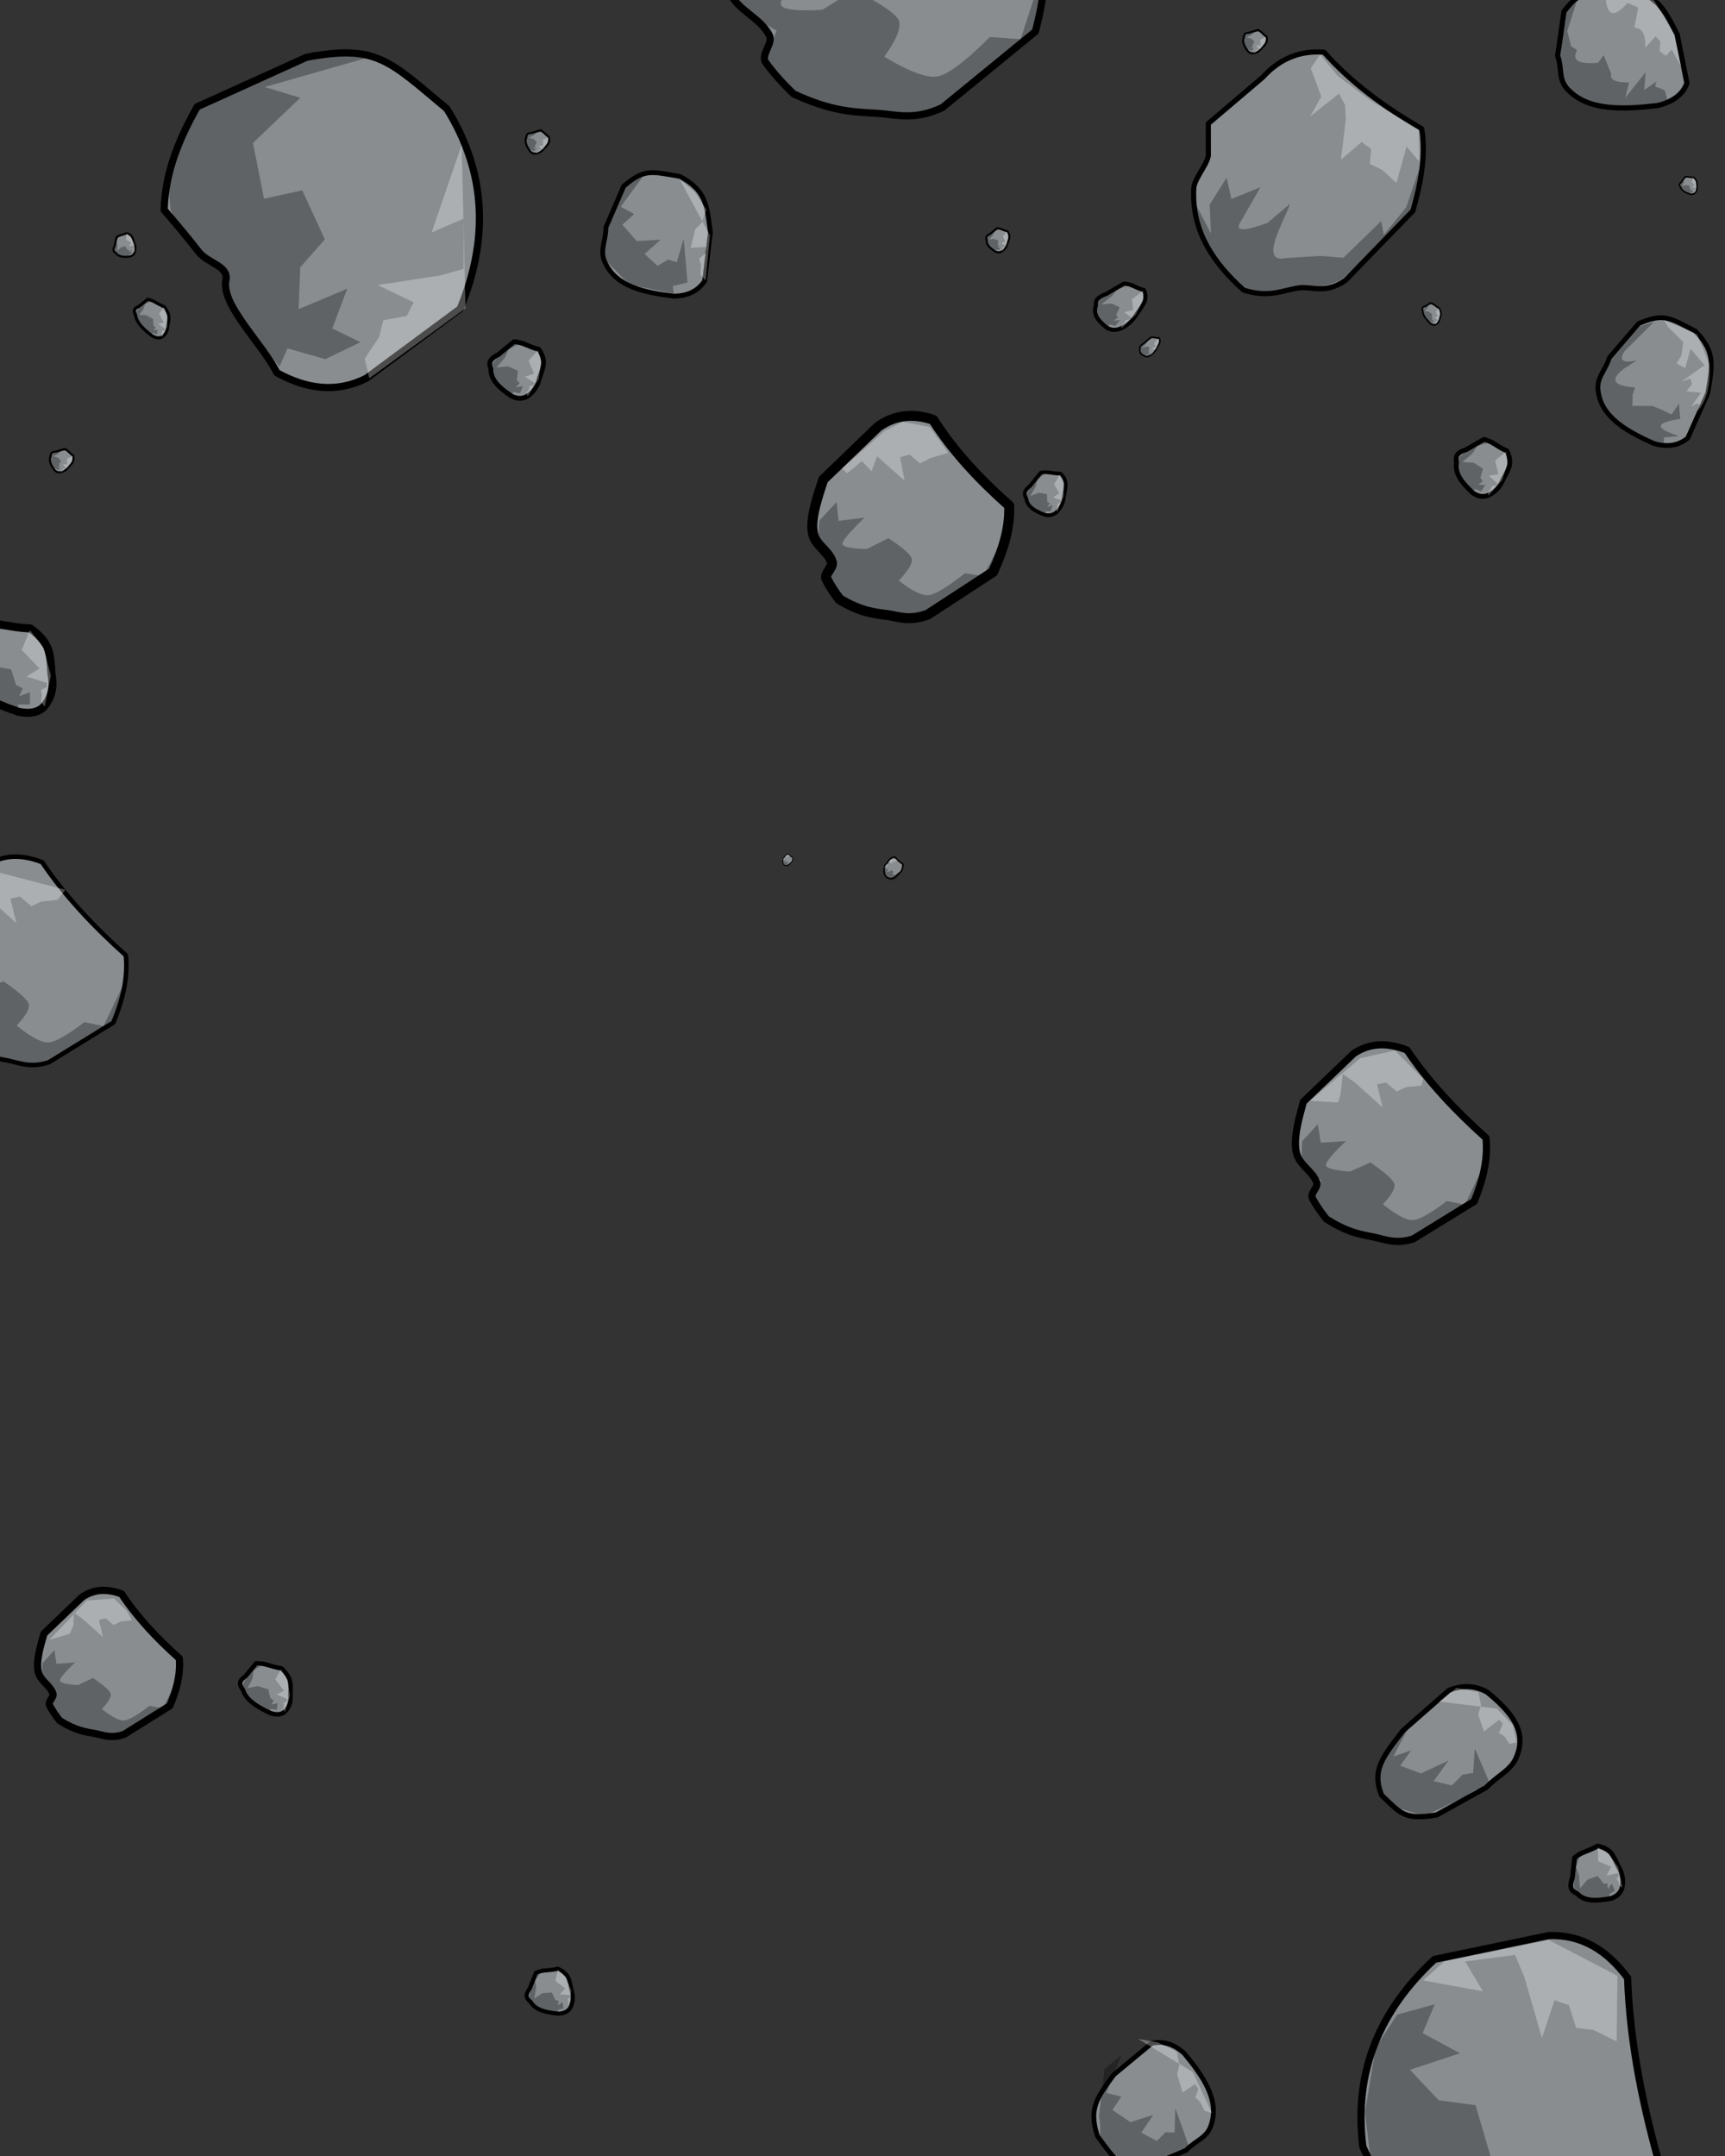<svg width="2160" height="2700" viewBox="0 0 2160 2700" fill="none" xmlns="http://www.w3.org/2000/svg">
<rect x="0" y="0" width="2160" height="2700" fill="#333333" stroke="none"/>
<g clip-path="url(#clip0_607_5023)">
<path fill-rule="evenodd" clip-rule="evenodd" d="M559.447 136.106C610.31 218.037 611.114 301.746 576.22 386.723L458.668 473.725C421.658 492.398 384.326 487.45 346.781 466.888C328.03 429.575 276.679 382.087 282.868 350.679C286.386 332.829 260.29 330.009 248.977 315.57C235.017 297.751 220.491 280.224 205.53 262.923C206.889 215.069 224.525 173.481 246.913 133.722L383.682 71.783C471.456 55.321 486.325 75.245 559.447 136.106Z" fill="#898D90" stroke="black" stroke-width="9" stroke-miterlimit="1.5" stroke-linecap="round" stroke-linejoin="round"/>
<path fill-rule="evenodd" clip-rule="evenodd" d="M465.516 70.665L331.485 108.981L376.063 122.464L316.749 179.023L330.593 248.889L378.464 238.355L406.741 299.779L375.999 334.677L373.918 387.156L434.833 361.565L416.086 411.365L451.361 428.587L407.246 449.768L360.003 436.27L349.989 459.109C312.245 415.335 283.652 373.947 283.588 340.003C273.547 335.767 265.143 330.819 257.966 325.338C235.275 308.01 224.851 285.348 213.71 262.998C206.31 212.66 222.971 171.058 245.011 131.409L391.996 65.058L465.516 70.665Z" fill="black" fill-opacity="0.3"/>
<path fill-rule="evenodd" clip-rule="evenodd" d="M578.092 181.424L540.43 291.127L580.326 273.911L580.469 336.793L551.392 344.931L472.927 356.966L517.911 378.571L509.313 395.735L479.977 401.053L474.628 422.267L456.749 449.131L462.386 473.794L582.894 386.134L578.092 181.424Z" fill="white" fill-opacity="0.3"/>
<path fill-rule="evenodd" clip-rule="evenodd" d="M851.4 220.997C883.824 238.422 884.924 256.038 889.555 290.795L882.325 351.882C873.634 365.105 860.341 370.574 844.006 370.918C805.911 366.37 772.137 358.663 758.447 330.324C749.787 314.233 758.872 302.18 758.711 284.764L781.004 233.174C806.91 211.019 815.622 214.78 851.4 220.997Z" fill="#898D90" stroke="black" stroke-width="6" stroke-miterlimit="1.5" stroke-linecap="round" stroke-linejoin="round"/>
<path fill-rule="evenodd" clip-rule="evenodd" d="M807.866 217.226L777.254 258.922L794.172 268.019L779.273 281.395L797.152 301.875L827.254 300.207L807.077 318.098L823.354 332.922L836.733 325.083L847.486 328.419L856.011 299.054L859.036 332.183L860.751 353.744L842.552 358.271L843.586 367.733L788.106 356.401L761.167 328.792C749.137 313.546 761.07 302.728 760.815 285.415L782.474 229.366L807.866 217.226Z" fill="black" fill-opacity="0.3"/>
<path fill-rule="evenodd" clip-rule="evenodd" d="M850.877 224.158L870.138 240.733L884.539 262.616L878.718 278.848L870.647 287.075L864.816 310.538L883.812 309.123L884.234 316.439L875.541 323.782L877.81 331.819L877.008 344.11L883.568 351.197L888.913 294.711L850.877 224.158Z" fill="white" fill-opacity="0.3"/>
<path fill-rule="evenodd" clip-rule="evenodd" d="M674.542 437.472C683.97 451.152 680.78 458.453 675.475 473.364C673.505 481.872 669.611 489.881 659.979 496.402C653.764 499.92 647.299 499.376 640.669 496.147C626.309 486.468 614.337 476.41 614.681 462.209C610.807 452.5 614.996 448.768 624.179 443.97L643.766 427.85C656.869 429.14 659.232 433.379 674.542 437.472Z" fill="#898D90" stroke="black" stroke-width="6.001" stroke-miterlimit="1.5" stroke-linecap="round" stroke-linejoin="round"/>
<path fill-rule="evenodd" clip-rule="evenodd" d="M657.839 426.983L636.952 437.415L632.382 447.708L621.743 460.169L636.088 458.764L648.518 464.3L647.197 476.243L650.827 479.799L645.905 484.975L654.689 483.691L650.933 492.702L642.692 490.768L641.157 494.781L621.215 478.794L616.09 462.155C614.402 453.553 621.424 451.669 624.89 444.665L645.141 426.624L657.839 426.983Z" fill="black" fill-opacity="0.3"/>
<path fill-rule="evenodd" clip-rule="evenodd" d="M673.681 438.633L661.88 451.709L668.649 467.972L657.041 471.786L669.391 479.539L668.052 482.563L663.048 483.72L662.302 487.415L659.446 492.185L660.62 496.383L674.41 474.803L677.808 453.686L673.681 438.633Z" fill="white" fill-opacity="0.3"/>
<path fill-rule="evenodd" clip-rule="evenodd" d="M205.834 384.254C213.244 394.354 211.921 398.927 209.996 408.389C209.576 413.892 207.871 418.87 202.335 422.282C198.695 424.022 194.491 423.015 189.914 420.194C179.736 412.285 171.052 404.36 169.863 394.882C166.412 387.994 168.731 385.91 174.15 383.608L185.122 374.754C193.662 376.919 195.6 379.993 205.834 384.254Z" fill="#898D90" stroke="black" stroke-width="3.889" stroke-miterlimit="1.5" stroke-linecap="round" stroke-linejoin="round"/>
<path fill-rule="evenodd" clip-rule="evenodd" d="M194.071 375.571L181.698 380.485L179.786 386.926L174.193 394.217L183.263 394.7L191.792 399.642L192.129 407.51L194.812 410.252L192.166 413.231L197.678 413.243L196.161 418.906L190.679 416.793L190.092 419.328L175.704 406.64L170.762 394.986C168.825 389.056 173.145 388.492 174.675 384.144L185.884 374.07L194.071 375.571Z" fill="black" fill-opacity="0.3"/>
<path fill-rule="evenodd" clip-rule="evenodd" d="M205.396 384.947L199.119 392.535L205.079 404.1L198.006 405.502L206.703 411.922L206.144 413.815L203.046 414.093L202.934 416.493L201.575 419.405L202.745 422.333L209.455 409.248L209.54 395.44L205.396 384.947Z" fill="white" fill-opacity="0.3"/>
<path fill-rule="evenodd" clip-rule="evenodd" d="M158.548 291.971C165.145 294.067 165.948 297.441 167.987 304C169.5 307.452 170.25 311.262 168.725 316.137C167.565 319.046 165.289 320.634 162.275 321.349C155.066 321.976 148.549 321.82 145.051 316.865C141.3 314.605 141.735 312.178 143.551 308.016L145.925 297.124C150.585 293.97 152.445 294.772 158.548 291.971Z" fill="#898D90" stroke="black" stroke-width="2.567" stroke-miterlimit="1.5" stroke-linecap="round" stroke-linejoin="round"/>
<path fill-rule="evenodd" clip-rule="evenodd" d="M150.358 292.965L146.106 302.267L147.213 307.044L146.866 314.229L151.251 309.811L156.769 308.295L159.37 312.745L161.475 312.966L161.165 316.088L163.742 313.238L164.793 317.353L161.576 318.952L162.09 320.747L151.43 320.748L145.502 316.459C142.756 313.979 144.598 311.407 143.962 308.059L146.068 296.327L150.358 292.965Z" fill="black" fill-opacity="0.3"/>
<path fill-rule="evenodd" clip-rule="evenodd" d="M158.559 292.605L157.984 300.319L164.359 304.027L161.491 308.518L167.547 307.783L167.873 309.185L166.513 310.954L167.207 312.424L167.476 314.84L168.932 315.955L168.001 304.785L163.753 296.625L158.559 292.605Z" fill="white" fill-opacity="0.3"/>
<path fill-rule="evenodd" clip-rule="evenodd" d="M687.351 171.621C688.766 178.397 686.221 180.753 681.509 185.75C679.244 188.764 676.294 191.288 671.298 192.353C668.194 192.772 665.693 191.569 663.591 189.294C659.504 183.322 656.44 177.569 659.038 172.088C659.164 167.711 661.492 166.898 666.01 166.436L676.664 163.155C681.7 165.666 681.915 167.68 687.351 171.621Z" fill="#898D90" stroke="black" stroke-width="2.567" stroke-miterlimit="1.5" stroke-linecap="round" stroke-linejoin="round"/>
<path fill-rule="evenodd" clip-rule="evenodd" d="M682.463 164.975L672.272 165.839L668.655 169.15L662.225 172.375L668.227 174.026L672.258 178.088L669.659 182.539L670.5 184.481L667.628 185.744L671.376 186.59L668.308 189.526L665.335 187.509L664.023 188.838L658.788 179.552L659.613 172.283C660.425 168.672 663.57 169.014 666.174 166.816L677.428 162.889L682.463 164.975Z" fill="black" fill-opacity="0.3"/>
<path fill-rule="evenodd" clip-rule="evenodd" d="M686.804 171.941L679.803 175.229L679.703 182.603L674.383 182.311L677.997 187.224L676.936 188.198L674.726 187.881L673.787 189.207L671.815 190.628L671.558 192.444L680.832 186.148L685.854 178.44L686.804 171.941Z" fill="white" fill-opacity="0.3"/>
<path fill-rule="evenodd" clip-rule="evenodd" d="M91.678 570.716C93.093 577.491 90.548 579.847 85.836 584.845C83.571 587.858 80.621 590.383 75.625 591.448C72.521 591.866 70.02 590.664 67.918 588.389C63.831 582.417 60.767 576.663 63.365 571.182C63.491 566.805 65.819 565.993 70.337 565.53L80.991 562.25C86.027 564.761 86.242 566.775 91.678 570.716Z" fill="#898D90" stroke="black" stroke-width="2.567" stroke-miterlimit="1.5" stroke-linecap="round" stroke-linejoin="round"/>
<path fill-rule="evenodd" clip-rule="evenodd" d="M86.79 564.069L76.599 564.934L72.981 568.244L66.552 571.47L72.554 573.121L76.585 577.183L73.986 581.634L74.827 583.576L71.955 584.839L75.703 585.684L72.635 588.62L69.662 586.604L68.35 587.932L63.115 578.647L63.939 571.377C64.752 567.767 67.897 568.109 70.501 565.91L81.755 561.983L86.79 564.069Z" fill="black" fill-opacity="0.3"/>
<path fill-rule="evenodd" clip-rule="evenodd" d="M91.131 571.036L84.129 574.323L84.03 581.698L78.71 581.405L82.324 586.319L81.263 587.292L79.053 586.976L78.114 588.302L76.141 589.723L75.885 591.538L85.159 585.243L90.18 577.535L91.131 571.036Z" fill="white" fill-opacity="0.3"/>
<path fill-rule="evenodd" clip-rule="evenodd" d="M1585.91 46.004C1587.33 52.779 1584.78 55.136 1580.07 60.133C1577.81 63.147 1574.86 65.671 1569.86 66.736C1566.76 67.154 1564.26 65.952 1562.15 63.677C1558.07 57.705 1555 51.952 1557.6 46.471C1557.73 42.093 1560.06 41.281 1564.57 40.819L1575.23 37.538C1580.26 40.049 1580.48 42.063 1585.91 46.004Z" fill="#898D90" stroke="black" stroke-width="2.567" stroke-miterlimit="1.5" stroke-linecap="round" stroke-linejoin="round"/>
<path fill-rule="evenodd" clip-rule="evenodd" d="M1581.03 39.358L1570.83 40.222L1567.22 43.533L1560.79 46.758L1566.79 48.409L1570.82 52.471L1568.22 56.922L1569.06 58.864L1566.19 60.127L1569.94 60.972L1566.87 63.908L1563.9 61.892L1562.59 63.22L1557.35 53.935L1558.18 46.666C1558.99 43.055 1562.13 43.397 1564.74 41.199L1575.99 37.272L1581.03 39.358Z" fill="black" fill-opacity="0.3"/>
<path fill-rule="evenodd" clip-rule="evenodd" d="M1585.37 46.324L1578.37 49.611L1578.27 56.986L1572.95 56.693L1576.56 61.607L1575.5 62.58L1573.29 62.264L1572.35 63.59L1570.38 65.011L1570.12 66.826L1579.39 60.531L1584.42 52.823L1585.37 46.324Z" fill="white" fill-opacity="0.3"/>
<path fill-rule="evenodd" clip-rule="evenodd" d="M1261.46 289.574C1265.37 295.285 1263.93 298.438 1261.5 304.863C1260.57 308.516 1258.81 311.98 1254.61 314.884C1251.9 316.463 1249.13 316.314 1246.32 315.023C1240.25 311.081 1235.21 306.947 1235.5 300.888C1233.94 296.799 1235.77 295.154 1239.76 292.99L1248.34 285.867C1253.95 286.249 1254.93 288.025 1261.46 289.574Z" fill="#898D90" stroke="black" stroke-width="2.567" stroke-miterlimit="1.5" stroke-linecap="round" stroke-linejoin="round"/>
<path fill-rule="evenodd" clip-rule="evenodd" d="M1254.39 285.316L1245.32 290.032L1243.25 294.479L1238.55 299.928L1244.73 299.145L1250.01 301.345L1249.32 306.453L1250.85 307.923L1248.68 310.192L1252.47 309.532L1250.76 313.422L1247.24 312.704L1246.54 314.434L1238.14 307.874L1236.11 300.847C1235.47 297.201 1238.5 296.308 1240.06 293.277L1248.94 285.326L1254.39 285.316Z" fill="black" fill-opacity="0.3"/>
<path fill-rule="evenodd" clip-rule="evenodd" d="M1261.08 290.08L1255.88 295.806L1258.62 302.652L1253.6 304.427L1258.82 307.574L1258.22 308.881L1256.06 309.438L1255.7 311.023L1254.42 313.093L1254.88 314.868L1261.03 305.491L1262.7 296.445L1261.08 290.08Z" fill="white" fill-opacity="0.3"/>
<path fill-rule="evenodd" clip-rule="evenodd" d="M1451.34 423.336C1453.64 427.199 1451.86 429.969 1448.67 435.524C1447.23 438.602 1445.14 441.675 1441.07 444.735C1438.51 446.474 1436.19 446.846 1434.04 446.315C1429.61 444.246 1426.08 441.841 1427.4 436.958C1426.8 433.973 1428.65 432.336 1432.4 429.904L1440.91 422.703C1445.59 422.013 1446.1 423.258 1451.34 423.336Z" fill="#898D90" stroke="black" stroke-width="2.058" stroke-miterlimit="1.5" stroke-linecap="round" stroke-linejoin="round"/>
<path fill-rule="evenodd" clip-rule="evenodd" d="M1446.13 421.193L1437.62 426.561L1435.09 430.474L1430.15 435.651L1435.51 433.933L1439.58 434.752L1438.1 438.949L1439.13 439.851L1436.89 442.045L1440.21 440.848L1438.08 444.252L1435.23 444.302L1434.33 445.806L1428.4 442.063L1427.92 436.818C1428.03 434.023 1430.75 432.774 1432.61 430.08L1441.52 422.166L1446.13 421.193Z" fill="black" fill-opacity="0.3"/>
<path fill-rule="evenodd" clip-rule="evenodd" d="M1450.93 423.808L1445.52 429.295L1446.63 434.27L1442.07 436.575L1445.93 438.16L1445.18 439.309L1443.26 440.136L1442.68 441.464L1441.23 443.34L1441.31 444.674L1448.16 436.108L1451.17 428.597L1450.93 423.808Z" fill="white" fill-opacity="0.3"/>
<path fill-rule="evenodd" clip-rule="evenodd" d="M1802.13 385.998C1805.45 392.046 1804.37 394.467 1802.59 399.53C1801.94 402.523 1800.62 405.14 1797.31 406.637C1795.17 407.344 1792.93 406.506 1790.62 404.646C1785.61 399.612 1781.43 394.671 1781.49 389.387C1780.12 385.371 1781.55 384.384 1784.71 383.489L1791.44 379.374C1795.98 381.144 1796.81 382.963 1802.13 385.998Z" fill="#898D90" stroke="black" stroke-width="2.158" stroke-miterlimit="1.5" stroke-linecap="round" stroke-linejoin="round"/>
<path fill-rule="evenodd" clip-rule="evenodd" d="M1796.31 380.431L1789.11 382.288L1787.57 385.694L1783.93 389.316L1788.89 390.198L1793.22 393.491L1792.81 397.833L1794.08 399.521L1792.39 400.976L1795.43 401.358L1794.16 404.364L1791.3 402.831L1790.78 404.183L1783.82 396.239L1781.98 389.505C1781.36 386.118 1783.79 386.102 1784.96 383.819L1791.91 379.05L1796.31 380.431Z" fill="black" fill-opacity="0.3"/>
<path fill-rule="evenodd" clip-rule="evenodd" d="M1801.84 386.349L1797.8 390.087L1800.2 396.842L1796.2 397.13L1800.5 401.246L1800.05 402.247L1798.32 402.189L1798.08 403.499L1797.11 405.005L1797.53 406.693L1802.22 399.965L1803.32 392.391L1801.84 386.349Z" fill="white" fill-opacity="0.3"/>
<path fill-rule="evenodd" clip-rule="evenodd" d="M2120.63 222.258C2125.1 225.815 2124.88 228.331 2124.81 233.379C2125.1 236.179 2124.74 238.969 2122.39 241.726C2120.81 243.29 2118.7 243.606 2116.25 243.098C2110.66 241.159 2105.78 238.923 2104.36 234.469C2102.08 231.733 2103 230.255 2105.39 228.069L2109.85 221.571C2114.14 220.989 2115.34 222.133 2120.63 222.258Z" fill="#898D90" stroke="black" stroke-width="1.961" stroke-miterlimit="1.5" stroke-linecap="round" stroke-linejoin="round"/>
<path fill-rule="evenodd" clip-rule="evenodd" d="M2114.21 220.244L2108.73 225.066L2108.39 228.618L2106.37 233.303L2110.76 231.787L2115.29 232.579L2116.17 236.402L2117.7 237.237L2116.7 239.221L2119.34 238.161L2119.13 241.253L2116.31 241.269L2116.26 242.635L2108.22 239.149L2104.8 234.347C2103.33 231.792 2105.35 230.677 2105.69 228.232L2110.15 221.086L2114.21 220.244Z" fill="black" fill-opacity="0.3"/>
<path fill-rule="evenodd" clip-rule="evenodd" d="M2120.48 222.686L2118.16 227.649L2122.06 232.211L2118.8 234.272L2123.55 235.762L2123.45 236.805L2121.99 237.542L2122.16 238.75L2121.77 240.452L2122.59 241.672L2124.63 233.908L2123.42 227.069L2120.48 222.686Z" fill="white" fill-opacity="0.3"/>
<path fill-rule="evenodd" clip-rule="evenodd" d="M38.075 787.023C62.986 805.385 62.801 818.014 64.408 843.389C67.058 857.505 66.21 871.495 54.925 885.109C47.166 892.805 36.191 894.171 23.089 891.352C-7.142 881.008 -33.721 869.245 -42.97 846.697C-56.032 832.696 -51.743 825.36 -40.003 814.621L-19.033 782.42C3.342 779.948 10.146 785.829 38.075 787.023Z" fill="#898D90" stroke="black" stroke-width="10.09" stroke-miterlimit="1.5" stroke-linecap="round" stroke-linejoin="round"/>
<path fill-rule="evenodd" clip-rule="evenodd" d="M3.442 776.208L-23.592 799.873L-23.972 817.703L-32.803 841.045L-10.255 833.889L13.95 838.353L20.037 857.67L28.446 862.037L23.953 871.906L37.467 866.855L37.537 882.38L22.689 882.162L22.945 889.028L-20.796 870.642L-40.699 846.126C-49.41 833.122 -39.2 827.73 -38.358 815.474L-17.625 780.01L3.442 776.208Z" fill="black" fill-opacity="0.3"/>
<path fill-rule="evenodd" clip-rule="evenodd" d="M37.465 789.154L27.155 813.868L49.492 837.224L33.096 847.242L58.701 855.237L58.597 860.474L51.192 864.024L52.522 870.116L51.137 878.633L55.962 884.859L63.657 846.03L54.635 811.509L37.465 789.154Z" fill="white" fill-opacity="0.3"/>
<path fill-rule="evenodd" clip-rule="evenodd" d="M1706.52 2688.48C1694.59 2592.78 1728.87 2516.41 1796.11 2453.82L1939.28 2423.96C1980.7 2422.48 2012.54 2442.59 2038.04 2476.97C2040.84 2558.95 2057.6 2640.29 2081.03 2721.32C2059.78 2764.22 2026.37 2794.62 1989.4 2821.37L1839.26 2820.42C1752.65 2798.66 1747.48 2774.34 1706.52 2688.48Z" fill="#898D90" stroke="black" stroke-width="9" stroke-miterlimit="1.5" stroke-linecap="round" stroke-linejoin="round"/>
<path fill-rule="evenodd" clip-rule="evenodd" d="M2042.51 2770.43L1916.3 2829.63L1941.04 2790.17L1859.17 2786.52L1823.69 2724.76L1866.69 2701.24L1847.64 2636.36L1801.54 2630.26L1765.48 2592.07L1828.21 2571.33L1781.36 2546.11L1796.63 2509.95L1749.45 2522.98L1722.72 2564.2L1709.24 2645.05L1726.32 2790.94C1753.82 2833.74 1793.72 2854.15 1836.38 2869.55L1990.78 2822.97L2042.51 2770.43Z" fill="black" fill-opacity="0.3"/>
<path fill-rule="evenodd" clip-rule="evenodd" d="M1781.94 2480.03L1856.86 2493.77L1834.66 2456.42L1897 2448.19L1908.8 2475.98L1930.82 2552.25L1946.47 2504.86L1964.6 2511.19L1973.64 2539.59L1995.37 2542.17L2024.3 2556.45L2025.33 2474.43L1939.17 2429.44L1808.81 2456.24L1781.94 2480.03Z" fill="white" fill-opacity="0.3"/>
<path fill-rule="evenodd" clip-rule="evenodd" d="M993.864 117.641C980.584 105.148 969.018 92.132 959.071 78.623C951.623 68.506 968.878 54.524 963.207 43.865C951.099 21.108 923.192 13.409 913.308 -10.846C901.307 -40.295 908.805 -86.781 913.154 -120.217L1004.35 -234.543C1035.31 -262.113 1072.66 -266.94 1114.23 -256.734C1168.68 -195.392 1233.48 -143.446 1303.22 -95.993C1314.22 -49.401 1307.88 -4.675 1296.48 39.506L1180.26 134.559C1144.93 151.439 1121.59 143.349 1098.96 141.969C1069.99 140.203 1042.34 140.096 993.864 117.641Z" fill="#898D90" stroke="black" stroke-width="9" stroke-miterlimit="1.5" stroke-linecap="round" stroke-linejoin="round"/>
<path fill-rule="evenodd" clip-rule="evenodd" d="M1304.88 -33.599L1277.98 49.015L1239.34 46.336C1239.34 46.336 1195.98 91.674 1173.96 95.758C1151.95 99.84 1107.24 70.833 1107.24 70.833C1107.24 70.833 1131.68 39.178 1125.36 25.286C1119.03 11.393 1069.29 -12.523 1069.29 -12.523L1029.9 12.192C1029.9 12.192 980.609 16.186 977.767 5.787C974.925 -4.613 1012.84 -50.207 1012.84 -50.207L960.673 -39.733L949.362 -77.322L921.346 -37.198L927.053 11.602L972.372 38.362L956.923 80.462L1004.38 124.982C1052.86 140.398 1132.34 150.594 1175.03 135.233L1298.57 39.864L1304.88 -33.599Z" fill="black" fill-opacity="0.3"/>
<path fill-rule="evenodd" clip-rule="evenodd" d="M1110.32 1098.77C1106.82 1095.19 1106.27 1090.21 1107.83 1084.24L1114.28 1076.02C1116.36 1073.95 1118.6 1073.29 1120.94 1073.55C1123.56 1076.98 1126.87 1079.7 1130.52 1082.09C1130.72 1084.99 1129.93 1087.92 1128.84 1090.87L1121.11 1098.09C1116.01 1101.33 1115.01 1100.53 1110.32 1098.77Z" fill="#898D90" stroke="black" stroke-width="1.945" stroke-miterlimit="1.5" stroke-linecap="round" stroke-linejoin="round"/>
<path fill-rule="evenodd" clip-rule="evenodd" d="M1130.02 1086.09L1125.34 1094.77L1125.41 1091.86L1121.1 1095.66L1117.42 1094.69L1118.92 1091.58L1115.98 1089.68L1113.43 1091.65L1110.43 1091.73L1113.02 1087.8L1109.86 1088.97L1109.55 1086.66L1107.52 1089.5L1107.4 1092.59L1105.92 1093.21L1114.42 1102.27C1117.12 1102.8 1119.79 1101.76 1122.44 1100.37L1128.95 1090.88L1130.02 1086.09Z" fill="black" fill-opacity="0.3"/>
<path fill-rule="evenodd" clip-rule="evenodd" d="M1105.62 1087.52L1112.15 1083.04L1109.89 1082.49L1112.84 1079.12L1114.28 1079.75L1117.71 1082.01L1117.08 1079.19L1118.21 1078.59L1119.53 1079.39L1120.72 1078.45L1122.63 1077.67L1123.59 1076.14L1115.07 1076.39L1105.62 1087.52Z" fill="white" fill-opacity="0.3"/>
<path fill-rule="evenodd" clip-rule="evenodd" d="M981.868 1083.26C979.986 1081.34 979.693 1078.66 980.532 1075.45L983.997 1071.03C985.116 1069.92 986.32 1069.56 987.581 1069.7C988.988 1071.55 990.77 1073.01 992.731 1074.3C992.841 1075.85 992.412 1077.43 991.826 1079.02L987.67 1082.9C984.928 1084.64 984.39 1084.21 981.868 1083.26Z" fill="#898D90" stroke="black" stroke-width="1.046" stroke-miterlimit="1.5" stroke-linecap="round" stroke-linejoin="round"/>
<path fill-rule="evenodd" clip-rule="evenodd" d="M992.465 1076.45L989.944 1081.11L989.987 1079.54L987.669 1081.59L985.688 1081.07L986.493 1079.4L984.915 1078.38L983.544 1079.43L981.93 1079.48L983.324 1077.36L981.622 1077.99L981.457 1076.75L980.367 1078.28L980.298 1079.94L979.504 1080.28L984.076 1085.14C985.529 1085.43 986.961 1084.87 988.387 1084.12L991.89 1079.02L992.465 1076.45Z" fill="black" fill-opacity="0.3"/>
<path fill-rule="evenodd" clip-rule="evenodd" d="M979.344 1077.21L982.856 1074.8L981.638 1074.51L983.224 1072.7L984 1073.04L985.845 1074.25L985.508 1072.73L986.11 1072.41L986.821 1072.84L987.462 1072.34L988.492 1071.92L989.004 1071.09L984.423 1071.23L979.344 1077.21Z" fill="white" fill-opacity="0.3"/>
<path fill-rule="evenodd" clip-rule="evenodd" d="M1729.97 2248.2C1717.55 2216.45 1731.47 2200.3 1756.86 2167.21L1814.34 2116.8C1832.74 2109.47 1848.45 2111.33 1862.39 2119.25C1890.38 2142.46 1912.11 2166.3 1899.69 2198.27C1893.37 2216.87 1875.63 2222.96 1861.1 2238.45L1799.04 2272.88C1758.74 2279.43 1754.63 2271.72 1729.97 2248.2Z" fill="#898D90" stroke="black" stroke-width="6.472" stroke-miterlimit="1.5" stroke-linecap="round" stroke-linejoin="round"/>
<path fill-rule="evenodd" clip-rule="evenodd" d="M1764.55 2161.97L1744.69 2199.71L1767.01 2192L1753.32 2211.2L1779.41 2220.86L1813.78 2204.77L1795.17 2230.57L1817.92 2235.95L1831.31 2222.44L1844.63 2220.21L1846.73 2189.78L1858.98 2217.97L1866.66 2236.44L1847.57 2241.42L1833.67 2250.61L1783.36 2274.07L1744.91 2262.42C1726.97 2254.61 1731.05 2244.57 1726.18 2229.19L1732.76 2202.6L1764.55 2161.97Z" fill="black" fill-opacity="0.3"/>
<path fill-rule="evenodd" clip-rule="evenodd" d="M1802.28 2131.01L1823.8 2113.74L1851.29 2119.39L1854.53 2135.34L1850.86 2147.08L1858.23 2168.29L1877.16 2153.72L1881.78 2158.74L1876.95 2170.28L1883.91 2174.5L1890.11 2184.01L1898.85 2181.94L1894.57 2160.57L1874.21 2139.61L1802.28 2131.01Z" fill="white" fill-opacity="0.3"/>
<path fill-rule="evenodd" clip-rule="evenodd" d="M1374.21 2675.05C1362.74 2640.07 1374.09 2626.55 1394.71 2598.19L1442.07 2558.94C1457.48 2555.35 1470.88 2560.56 1482.94 2571.57C1507.4 2601.14 1526.54 2630.01 1516.91 2659.97C1512.09 2677.6 1497.2 2680.06 1485.31 2692.78L1433.59 2714.77C1399.55 2712.95 1395.83 2704.22 1374.21 2675.05Z" fill="#898D90" stroke="black" stroke-width="6" stroke-miterlimit="1.5" stroke-linecap="round" stroke-linejoin="round"/>
<path fill-rule="evenodd" clip-rule="evenodd" d="M1404.58 2572.99L1385.39 2621.02L1404.04 2625.59L1392.97 2642.27L1415.41 2657.62L1444.13 2648.47L1429.08 2670.84L1448.55 2681.12L1459.54 2670.18L1470.79 2670.71L1471.68 2640.15L1482.91 2671.46L1489.97 2691.91L1473.49 2700.85L1476.86 2709.75L1420.31 2712.67L1387.31 2692.69C1371.85 2680.95 1380.69 2667.48 1376.11 2650.79L1383.04 2591.1L1404.58 2572.99Z" fill="black" fill-opacity="0.3"/>
<path fill-rule="evenodd" clip-rule="evenodd" d="M1425.01 2553.3L1450.01 2557.82L1473.52 2569.37L1476.74 2586.31L1473.96 2597.5L1480.83 2620.67L1496.49 2609.82L1500.56 2615.91L1496.79 2626.65L1502.83 2632.42L1508.37 2643.42L1517.62 2646.2L1493.57 2594.81L1425.01 2553.3Z" fill="white" fill-opacity="0.3"/>
<path fill-rule="evenodd" clip-rule="evenodd" d="M2000.42 2311.86C2016.72 2315.09 2019.53 2322.54 2026.13 2336.93C2030.65 2344.4 2033.45 2352.85 2031.09 2364.24C2029.09 2371.1 2024.08 2375.22 2017.08 2377.53C2000.04 2380.61 1984.44 2381.76 1974.79 2371.34C1965.24 2367.09 1965.63 2361.49 1968.87 2351.65L1971.66 2326.43C1981.95 2318.22 1986.6 2319.61 2000.42 2311.86Z" fill="#898D90" stroke="black" stroke-width="6.001" stroke-miterlimit="1.5" stroke-linecap="round" stroke-linejoin="round"/>
<path fill-rule="evenodd" clip-rule="evenodd" d="M1981.14 2316L1973.45 2338.04L1977.35 2348.6L1978.42 2364.95L1987.72 2353.94L2000.49 2349.24L2007.87 2358.72L2012.95 2358.73L2013.04 2365.87L2018.44 2358.83L2022.03 2367.9L2014.78 2372.27L2016.48 2376.21L1991.04 2378.67L1975.76 2370.32C1968.55 2365.33 1972.26 2359.09 1969.86 2351.65L1971.79 2324.6L1981.14 2316Z" fill="black" fill-opacity="0.3"/>
<path fill-rule="evenodd" clip-rule="evenodd" d="M2000.61 2313.29L2001.28 2330.89L2017.47 2337.82L2011.82 2348.65L2026.07 2345.6L2027.23 2348.7L2024.45 2353.02L2026.49 2356.18L2027.77 2361.59L2031.54 2363.78L2026.37 2338.7L2014.07 2321.2L2000.61 2313.29Z" fill="white" fill-opacity="0.3"/>
<path fill-rule="evenodd" clip-rule="evenodd" d="M1557.23 363.284C1520.02 330.01 1491.75 289.636 1494.83 235.564C1495.49 223.992 1510.86 207.317 1513.06 194.948L1513 154.727L1581.27 96.715C1603.88 71.831 1629.8 63.219 1657.92 65.364C1692.45 104.293 1734.54 134.77 1780.25 161.205C1785.6 194.819 1779.1 229.34 1769.15 264.125L1684.65 351.182C1659.45 368.659 1642.81 358.516 1627.26 360.458C1607.47 362.93 1589.41 373.704 1557.23 363.284Z" fill="#898D90" stroke="black" stroke-width="6.437" stroke-miterlimit="1.5" stroke-linecap="round" stroke-linejoin="round"/>
<path fill-rule="evenodd" clip-rule="evenodd" d="M1778.42 207.962L1760.72 259.722L1732.72 294.23L1729.51 276.881L1682.17 322.806L1653.33 320.442L1610.23 323.195C1574.33 330.786 1610.23 272.933 1615.34 255.226L1587.05 279.085C1562.41 288.161 1548.13 290.461 1551.5 281.21L1578.3 234.376L1541.91 249.215L1535.92 222.42L1514.73 256.364L1516.33 292.347L1495.15 251.756C1504.04 297.403 1525.14 336.229 1562.07 366.214C1577.38 368.63 1603.98 364.743 1624.48 362.525C1647.66 360.018 1664.77 358.5 1680.74 349.343L1770.56 264.116L1778.42 207.962Z" fill="black" fill-opacity="0.3"/>
<path fill-rule="evenodd" clip-rule="evenodd" d="M1653.01 68.252L1641.32 85.509L1654.49 120.992L1640.48 145.96L1676.65 117.207L1684.36 131.693L1685.05 150.749L1679.1 200.083L1704.98 177.801L1716.82 186.543L1715.24 205.16L1730.91 212.816L1748.57 229.136L1761.24 183.519L1777.44 202.721L1776.38 162.232L1715.42 125.385L1675.03 94.998L1653.01 68.252Z" fill="white" fill-opacity="0.3"/>
<path fill-rule="evenodd" clip-rule="evenodd" d="M2122.67 414.505C2148.46 440.772 2144.28 457.92 2138.38 492.485L2113.34 548.67C2101.11 558.716 2086.79 559.992 2071.09 555.47C2036.07 539.816 2006.1 522.428 2001.45 491.303C1997.95 473.366 2010.21 464.555 2015.23 447.876L2051.83 405.231C2083.15 391.768 2090.35 397.946 2122.67 414.505Z" fill="#898D90" stroke="black" stroke-width="6" stroke-miterlimit="1.5" stroke-linecap="round" stroke-linejoin="round"/>
<path fill-rule="evenodd" clip-rule="evenodd" d="M2071.04 403.125L2034.39 439.63C2027.46 450.286 2030.06 455.565 2049.71 451.215L2032.94 462.147C2014.62 476.497 2021.55 483.553 2047.46 485.127L2044.31 494.301L2044.06 508.301L2069.18 508.409L2083.01 514.133L2093.13 519.079L2102.32 505.502L2103.96 524.571C2077.47 528.693 2066.68 534.672 2102.35 546.14L2083.67 547.821L2083.24 557.33L2030.16 537.62L2007.77 506.205C1998.23 489.294 2000.87 478.047 2008.19 460.704L2044.08 411.225L2071.04 403.125Z" fill="black" fill-opacity="0.3"/>
<path fill-rule="evenodd" clip-rule="evenodd" d="M2083.21 400.528L2089.1 409.882L2107.75 428.283L2105.44 445.372L2099.26 455.101L2110.19 461.017L2116.9 436.725L2134.31 457.273L2105.05 478.283L2116.73 473.921L2118.67 480.987L2111.7 489.982L2129.99 491.882L2117.37 509.557C2129.12 501.551 2129.47 505.875 2125.26 515.121C2138 501.388 2141.73 480.572 2140.66 455.984L2124.93 418.736L2083.21 400.528Z" fill="white" fill-opacity="0.3"/>
<path fill-rule="evenodd" clip-rule="evenodd" d="M2033.66 -15.136C2076.04 -6.363 2083.18 10.455 2100.03 43.02L2112.32 104.11C2106.95 119.122 2093.79 127.765 2075.49 132.197C2031.02 137.343 1990.36 138.338 1965.44 114.274C1950.29 100.833 1956.5 86.858 1950.49 69.998L1958.36 14.343C1980.16 -13.655 1991.24 -12.191 2033.66 -15.136Z" fill="#898D90" stroke="black" stroke-width="6.513" stroke-miterlimit="1.5" stroke-linecap="round" stroke-linejoin="round"/>
<path fill-rule="evenodd" clip-rule="evenodd" d="M1974.04 2.678L1962.47 38.965L1967.39 58.052L1974.61 62.577C1970.13 72.655 1970.45 81.026 2000.88 78.685L2008.05 69.161L2017.67 92.875C2015.11 99.959 2023.1 103.255 2039.85 103.409L2035.2 122.307L2060.67 90.4L2058.83 112.838L2074.37 101.816C2070.37 111.104 2073.41 107.379 2084.77 113.302L2087.73 124.822L2070.84 130.604L2012.46 133.09L1979.45 123.659C1961.11 111.237 1960.67 107.503 1952.55 88.874L1959.6 15.055L1974.04 2.678Z" fill="black" fill-opacity="0.3"/>
<path fill-rule="evenodd" clip-rule="evenodd" d="M1983.66 -7.919L2010.57 -6.189C2011.51 21.082 2021.15 22.84 2037.97 3.571L2051.35 9.487L2046.46 34.818C2055.75 34.729 2060.84 42.425 2060.14 59.708L2073.07 45.564L2078.99 51.805L2078.21 64.253L2086.04 69.886L2093.24 62.206L2105.14 83.273L2096.37 43.16L2076.46 9.318C2056.99 -28.584 2015.54 -16.711 1983.66 -7.919Z" fill="white" fill-opacity="0.3"/>
<path fill-rule="evenodd" clip-rule="evenodd" d="M1886.94 564.703C1894.04 579.725 1889.72 586.415 1882.08 600.275C1878.76 608.354 1873.63 615.631 1863.07 620.512C1856.37 622.982 1850.07 621.402 1844.05 617.146C1831.44 605.278 1821.25 593.421 1823.88 579.462C1821.62 569.255 1826.36 566.247 1836.19 562.993L1858.12 550.243C1870.85 553.63 1872.5 558.194 1886.94 564.703Z" fill="#898D90" stroke="black" stroke-width="6.001" stroke-miterlimit="1.5" stroke-linecap="round" stroke-linejoin="round"/>
<path fill-rule="evenodd" clip-rule="evenodd" d="M1872.15 551.658L1849.86 558.585L1843.69 568.006L1831.18 578.588L1845.56 579.515L1856.93 586.983L1853.7 598.556L1856.71 602.651L1851.02 606.965L1859.9 607.115L1854.74 615.403L1846.92 612.165L1844.75 615.878L1827.65 596.884L1825.28 579.636C1825 570.874 1832.23 570.148 1836.78 563.794L1859.68 549.255L1872.15 551.658Z" fill="black" fill-opacity="0.3"/>
<path fill-rule="evenodd" clip-rule="evenodd" d="M1885.91 565.71L1872.15 576.712L1876.21 593.853L1864.14 595.745L1875.08 605.388L1873.27 608.157L1868.14 608.492L1866.81 612.018L1863.22 616.265L1863.7 620.597L1880.79 601.524L1887.55 581.232L1885.91 565.71Z" fill="white" fill-opacity="0.3"/>
<path fill-rule="evenodd" clip-rule="evenodd" d="M1432.43 363.305C1437.22 374.593 1432.41 380.51 1423.69 392.612C1419.65 399.531 1414.03 406.018 1403.67 411.216C1397.17 414.008 1391.53 413.48 1386.45 410.759C1376.18 402.673 1368.14 394.31 1372.24 382.724C1371.36 374.749 1376.11 371.757 1385.61 367.959L1407.44 355.054C1418.83 356.276 1419.81 359.767 1432.43 363.305Z" fill="#898D90" stroke="black" stroke-width="5.141" stroke-miterlimit="1.5" stroke-linecap="round" stroke-linejoin="round"/>
<path fill-rule="evenodd" clip-rule="evenodd" d="M1420.27 354.529L1398.79 362.774L1391.96 371.117L1379.11 381.15L1392.32 380.189L1401.97 384.867L1397.61 394.598L1399.91 397.547L1394.12 401.708L1402.33 400.774L1396.56 408.08L1389.7 406.396L1387.25 409.651L1373.67 396.345L1373.52 382.698C1374.3 375.655 1381.09 374.208 1386.06 368.536L1409 354.072L1420.27 354.529Z" fill="black" fill-opacity="0.3"/>
<path fill-rule="evenodd" clip-rule="evenodd" d="M1431.35 364.241L1417.29 374.762L1419.02 388.123L1407.61 391.086L1416.59 397.574L1414.59 400.025L1409.8 400.905L1408.15 403.911L1404.32 407.767L1404.25 411.209L1422.35 393.773L1431.03 376.581L1431.35 364.241Z" fill="white" fill-opacity="0.3"/>
<path fill-rule="evenodd" clip-rule="evenodd" d="M1327.84 593.102C1336.51 601.704 1334.88 607.934 1332.49 620.418C1331.92 627.33 1329.84 634.244 1323.22 641.161C1318.88 645.097 1313.9 645.97 1308.5 644.818C1296.52 640.265 1286.3 634.947 1285.01 623.997C1280.99 617.33 1283.77 613.635 1290.23 608.127L1303.36 591.868C1313.47 590.243 1315.74 593.019 1327.84 593.102Z" fill="#898D90" stroke="black" stroke-width="4.667" stroke-miterlimit="1.5" stroke-linecap="round" stroke-linejoin="round"/>
<path fill-rule="evenodd" clip-rule="evenodd" d="M1313.98 588.397L1299.23 600.557L1296.88 609.355L1290.15 621.026L1300.92 617.088L1310.98 618.85L1311.29 628.264L1314.44 630.265L1311.26 635.213L1317.8 632.477L1315.94 640.131L1309.45 640.293L1308.73 643.674L1291.8 635.402L1286.07 623.674C1283.84 617.42 1288.98 614.576 1290.85 608.517L1304.27 590.654L1313.98 588.397Z" fill="black" fill-opacity="0.3"/>
<path fill-rule="evenodd" clip-rule="evenodd" d="M1327.31 594.163L1319.76 606.536L1326.7 617.648L1318.29 622.885L1328.53 626.363L1327.85 628.947L1324.17 630.832L1324.01 633.812L1322.36 638.036L1323.71 641.019L1331.83 621.733L1332.1 604.874L1327.31 594.163Z" fill="white" fill-opacity="0.3"/>
<path fill-rule="evenodd" clip-rule="evenodd" d="M352.179 2089.3C364.929 2101.04 364.147 2107.92 363.667 2121.88C364.368 2129.76 363.146 2137.34 356.188 2143.99C351.495 2147.66 345.367 2147.65 338.293 2145.21C322.177 2137.48 308.151 2129.23 304.264 2116.29C297.814 2107.75 300.575 2104.04 307.628 2098.99L320.929 2082.86C333.403 2083.05 336.839 2086.73 352.179 2089.3Z" fill="#898D90" stroke="black" stroke-width="5.57" stroke-miterlimit="1.5" stroke-linecap="round" stroke-linejoin="round"/>
<path fill-rule="evenodd" clip-rule="evenodd" d="M333.66 2081.02L317.474 2092.07L316.304 2101.77L310.176 2113.9L322.998 2111.55L336.108 2115.65L338.424 2126.61L342.827 2129.58L339.817 2134.65L347.543 2132.83L346.745 2141.3L338.568 2140.16L338.339 2143.93L315.204 2130.88L305.547 2116.13C301.443 2108.44 307.365 2106.2 308.49 2099.57L321.836 2081.64L333.66 2081.02Z" fill="black" fill-opacity="0.3"/>
<path fill-rule="evenodd" clip-rule="evenodd" d="M351.728 2090.43L344.71 2103.2L355.772 2117.49L346.189 2121.82L359.881 2127.95L359.541 2130.8L355.265 2132.23L355.671 2135.64L354.448 2140.2L356.774 2143.93L363.11 2123.27L359.994 2103.81L351.728 2090.43Z" fill="white" fill-opacity="0.3"/>
<path fill-rule="evenodd" clip-rule="evenodd" d="M698.681 2465.48C711.94 2471.83 712.799 2478.43 715.469 2491.45C717.791 2498.46 718.436 2505.86 714.073 2514.4C710.95 2519.41 705.817 2521.54 699.356 2521.76C684.161 2520.26 670.601 2517.56 664.498 2507.01C657.218 2501.4 658.713 2497.02 663.508 2489.91L671.096 2470.44C681.583 2466.27 685.27 2468.45 698.681 2465.48Z" fill="#898D90" stroke="black" stroke-width="5.126" stroke-miterlimit="1.5" stroke-linecap="round" stroke-linejoin="round"/>
<path fill-rule="evenodd" clip-rule="evenodd" d="M681.351 2464.31L670.23 2480.12L671.386 2489.45L668.924 2502.75L679.142 2496.12L691.023 2495.32L695.375 2504.6L699.713 2505.79L698.31 2511.51L704.378 2507.14L705.575 2515.22L698.476 2517.02L699.113 2520.56L676.87 2516.62L665.539 2506.42C660.408 2500.76 664.874 2496.64 664.357 2490.15L671.587 2469L681.351 2464.31Z" fill="black" fill-opacity="0.3"/>
<path fill-rule="evenodd" clip-rule="evenodd" d="M698.55 2466.67L695.486 2480.87L707.891 2490.16L700.822 2497.49L713.635 2498.35L713.978 2501.1L710.712 2503.9L711.803 2506.9L711.781 2511.52L711.774 2513.81L715.309 2492.92L708.416 2476.1L698.55 2466.67Z" fill="white" fill-opacity="0.3"/>
<path fill-rule="evenodd" clip-rule="evenodd" d="M-54.104 1304.02C-61.365 1295.07 -67.51 1285.95 -72.599 1276.65C-76.41 1269.69 -64.429 1262.39 -67.081 1255.24C-72.744 1239.97 -89.567 1232.8 -93.712 1216.78C-98.744 1197.33 -90.132 1168.86 -84.592 1148.29L-17.859 1084.4C3.846 1069.75 27.636 1069.87 52.803 1079.77C81.727 1122.76 117.917 1160.74 157.582 1196.33C160.544 1226.43 152.807 1253.9 141.946 1280.6L61.173 1330.31C37.628 1337.91 23.699 1330.87 9.648 1328.1C-8.345 1324.56 -25.648 1322.16 -54.104 1304.02Z" fill="#898D90" stroke="black" stroke-width="5.686" stroke-miterlimit="1.5" stroke-linecap="round" stroke-linejoin="round"/>
<path fill-rule="evenodd" clip-rule="evenodd" d="M153.366 1235.53L129.563 1284.99L105.596 1280.06C105.596 1280.06 74.627 1304.79 60.498 1305.49C46.37 1306.19 20.825 1284.26 20.825 1284.26C20.825 1284.26 38.793 1266.5 36.004 1257.27C33.214 1248.04 4.089 1228.88 4.089 1228.88L-22.659 1241.03C-22.659 1241.03 -53.853 1239.38 -54.756 1232.63C-55.66 1225.88 -28.078 1200.53 -28.078 1200.53L-61.623 1202.69L-65.537 1178.2L-86.459 1200.96L-86.998 1232L-60.879 1252.57L-74.099 1277.62L-48.14 1309.5C-19.082 1323.23 29.818 1336.31 57.836 1330.29L143.221 1281L153.366 1235.53Z" fill="black" fill-opacity="0.3"/>
<path fill-rule="evenodd" clip-rule="evenodd" d="M-107.347 1174.94L-38.674 1149.38L-63.067 1136.79L-32.409 1111.53L-16.786 1122.47L20.529 1155.98L13.059 1125.35L24.888 1122.67L39.238 1134.87L51.743 1128.98L72.028 1126.95L81.816 1114.32L-9.281 1090.58L-107.347 1174.94Z" fill="white" fill-opacity="0.3"/>
<path fill-rule="evenodd" clip-rule="evenodd" d="M1660.89 1526.64C1654.04 1518.2 1648.24 1509.59 1643.44 1500.82C1639.84 1494.25 1651.15 1487.36 1648.64 1480.61C1643.3 1466.2 1627.42 1459.43 1623.51 1444.31C1618.76 1425.95 1626.89 1399.08 1632.12 1379.66L1695.1 1319.36C1715.59 1305.53 1738.04 1305.65 1761.8 1314.98C1789.1 1355.56 1823.26 1391.41 1860.7 1425C1863.49 1453.41 1856.19 1479.34 1845.94 1504.54L1769.7 1551.47C1747.48 1558.63 1734.33 1551.99 1721.07 1549.38C1704.08 1546.03 1687.75 1543.77 1660.89 1526.64Z" fill="#898D90" stroke="black" stroke-width="8.998" stroke-miterlimit="1.5" stroke-linecap="round" stroke-linejoin="round"/>
<path fill-rule="evenodd" clip-rule="evenodd" d="M1856.72 1462.01L1834.25 1508.69L1811.63 1504.03C1811.63 1504.03 1782.4 1527.37 1769.06 1528.03C1755.73 1528.7 1731.62 1508 1731.62 1508C1731.62 1508 1748.58 1491.24 1745.94 1482.52C1743.31 1473.81 1715.82 1455.72 1715.82 1455.72L1690.57 1467.19C1690.57 1467.19 1661.13 1465.63 1660.28 1459.26C1659.42 1452.89 1685.46 1428.96 1685.46 1428.96L1653.8 1431L1650.1 1407.89L1630.35 1429.37L1629.85 1458.67L1654.5 1478.08L1642.02 1501.73L1666.52 1531.82C1693.95 1544.78 1740.1 1557.13 1766.55 1551.45L1847.14 1504.92L1856.72 1462.01Z" fill="black" fill-opacity="0.3"/>
<path fill-rule="evenodd" clip-rule="evenodd" d="M1640.4 1378.49L1675.46 1380.69L1678.63 1370.58L1681.37 1344.96L1696.12 1355.29L1731.34 1386.91L1724.29 1358L1735.45 1355.48L1749 1366.99L1760.8 1361.44L1779.94 1359.52L1781.99 1351.08L1746.67 1315.56L1703.2 1325.19L1640.4 1378.49Z" fill="white" fill-opacity="0.3"/>
<path fill-rule="evenodd" clip-rule="evenodd" d="M1051.36 750.666C1044.82 742.374 1039.37 733.838 1034.97 725.071C1031.67 718.506 1043.75 710.686 1041.59 703.868C1036.98 689.312 1021.03 683.305 1017.94 667.928C1014.18 649.259 1024.23 620.989 1030.83 600.609L1099.51 534.391C1121.49 518.83 1144.63 517.557 1168.54 525.727C1194.16 565.954 1227.15 600.869 1263.65 633.243C1264.77 662.418 1255.63 689.657 1243.5 716.33L1161.98 769.549C1138.63 778.333 1125.49 772.293 1111.98 770.415C1094.68 768.011 1077.98 766.689 1051.36 750.666Z" fill="#898D90" stroke="black" stroke-width="12.5" stroke-miterlimit="1.5" stroke-linecap="round" stroke-linejoin="round"/>
<path fill-rule="evenodd" clip-rule="evenodd" d="M1257.25 671.72L1231.19 721.342L1208.16 717.937C1208.16 717.937 1176.57 743.87 1162.78 745.382C1149 746.895 1125.43 727.01 1125.43 727.01C1125.43 727.01 1143.95 708.639 1141.78 699.802C1139.61 690.964 1112.39 673.984 1112.39 673.984L1085.65 687.405C1085.65 687.405 1055.39 687.623 1054.91 681.094C1054.43 674.564 1082.75 648.227 1082.75 648.227L1049.99 652.302L1047.61 628.654L1025.92 652.075L1023.58 682.369L1047.78 700.897L1033.45 726.105L1056.84 755.662C1084.31 767.354 1131.12 777.24 1158.74 769.726L1244.71 716.645L1257.25 671.72Z" fill="black" fill-opacity="0.3"/>
<path fill-rule="evenodd" clip-rule="evenodd" d="M1054.3 586.709L1060.8 592.696L1079.27 577.378L1091.27 590.118L1098.32 571.451L1132.66 601.934L1127.19 572.505L1138.86 569.202L1152.11 580.255L1164.62 573.782L1187.35 567.016L1164.19 534.763L1130.24 528.228L1107.49 539.911L1054.3 586.709Z" fill="white" fill-opacity="0.3"/>
<path fill-rule="evenodd" clip-rule="evenodd" d="M74.771 2154.82C69.773 2148.62 65.56 2142.28 62.091 2135.81C59.493 2130.96 67.983 2125.7 66.201 2120.71C62.395 2110.05 50.666 2105.2 47.934 2093.99C44.616 2080.39 50.975 2060.3 55.091 2045.79L102.636 2000.19C118.033 1989.66 134.73 1989.48 152.285 1996.15C172.112 2026.03 197.094 2052.3 224.541 2076.85C226.288 2097.96 220.554 2117.33 212.636 2136.21L155.393 2172.01C138.783 2177.61 129.084 2172.82 119.252 2171.03C106.662 2168.74 94.543 2167.25 74.771 2154.82Z" fill="#898D90" stroke="black" stroke-width="9.025" stroke-miterlimit="1.5" stroke-linecap="round" stroke-linejoin="round"/>
<path fill-rule="evenodd" clip-rule="evenodd" d="M221.15 2104.43L203.896 2139.43L187.128 2136.23C187.128 2136.23 165.118 2153.94 155.193 2154.59C145.269 2155.24 127.581 2140.12 127.581 2140.12C127.581 2140.12 140.389 2127.45 138.533 2121C136.677 2114.54 116.446 2101.41 116.446 2101.41L97.537 2110.24C97.537 2110.24 75.66 2109.42 75.101 2104.69C74.542 2099.96 94.181 2081.85 94.181 2081.85L70.612 2083.74L68.135 2066.59L53.199 2082.8L52.478 2104.6L70.584 2118.76L61.028 2136.5L78.897 2158.6C99.14 2167.93 133.319 2176.57 153.051 2172.04L213.527 2136.47L221.15 2104.43Z" fill="black" fill-opacity="0.3"/>
<path fill-rule="evenodd" clip-rule="evenodd" d="M61.977 2053.51L87.309 2046.05L92.171 2035.08L92.124 2019.4L102.969 2026.91L128.79 2050.03L123.886 2028.6L132.218 2026.59L142.156 2035L150.998 2030.73L165.258 2029.08L159.095 2017.86L142.687 2001.79L108.589 2004.43L61.977 2053.51Z" fill="white" fill-opacity="0.3"/>
</g>
<defs>
<clipPath id="clip0_607_5023">
<rect width="2160" height="2700" fill="white"/>
</clipPath>
</defs>
</svg>
